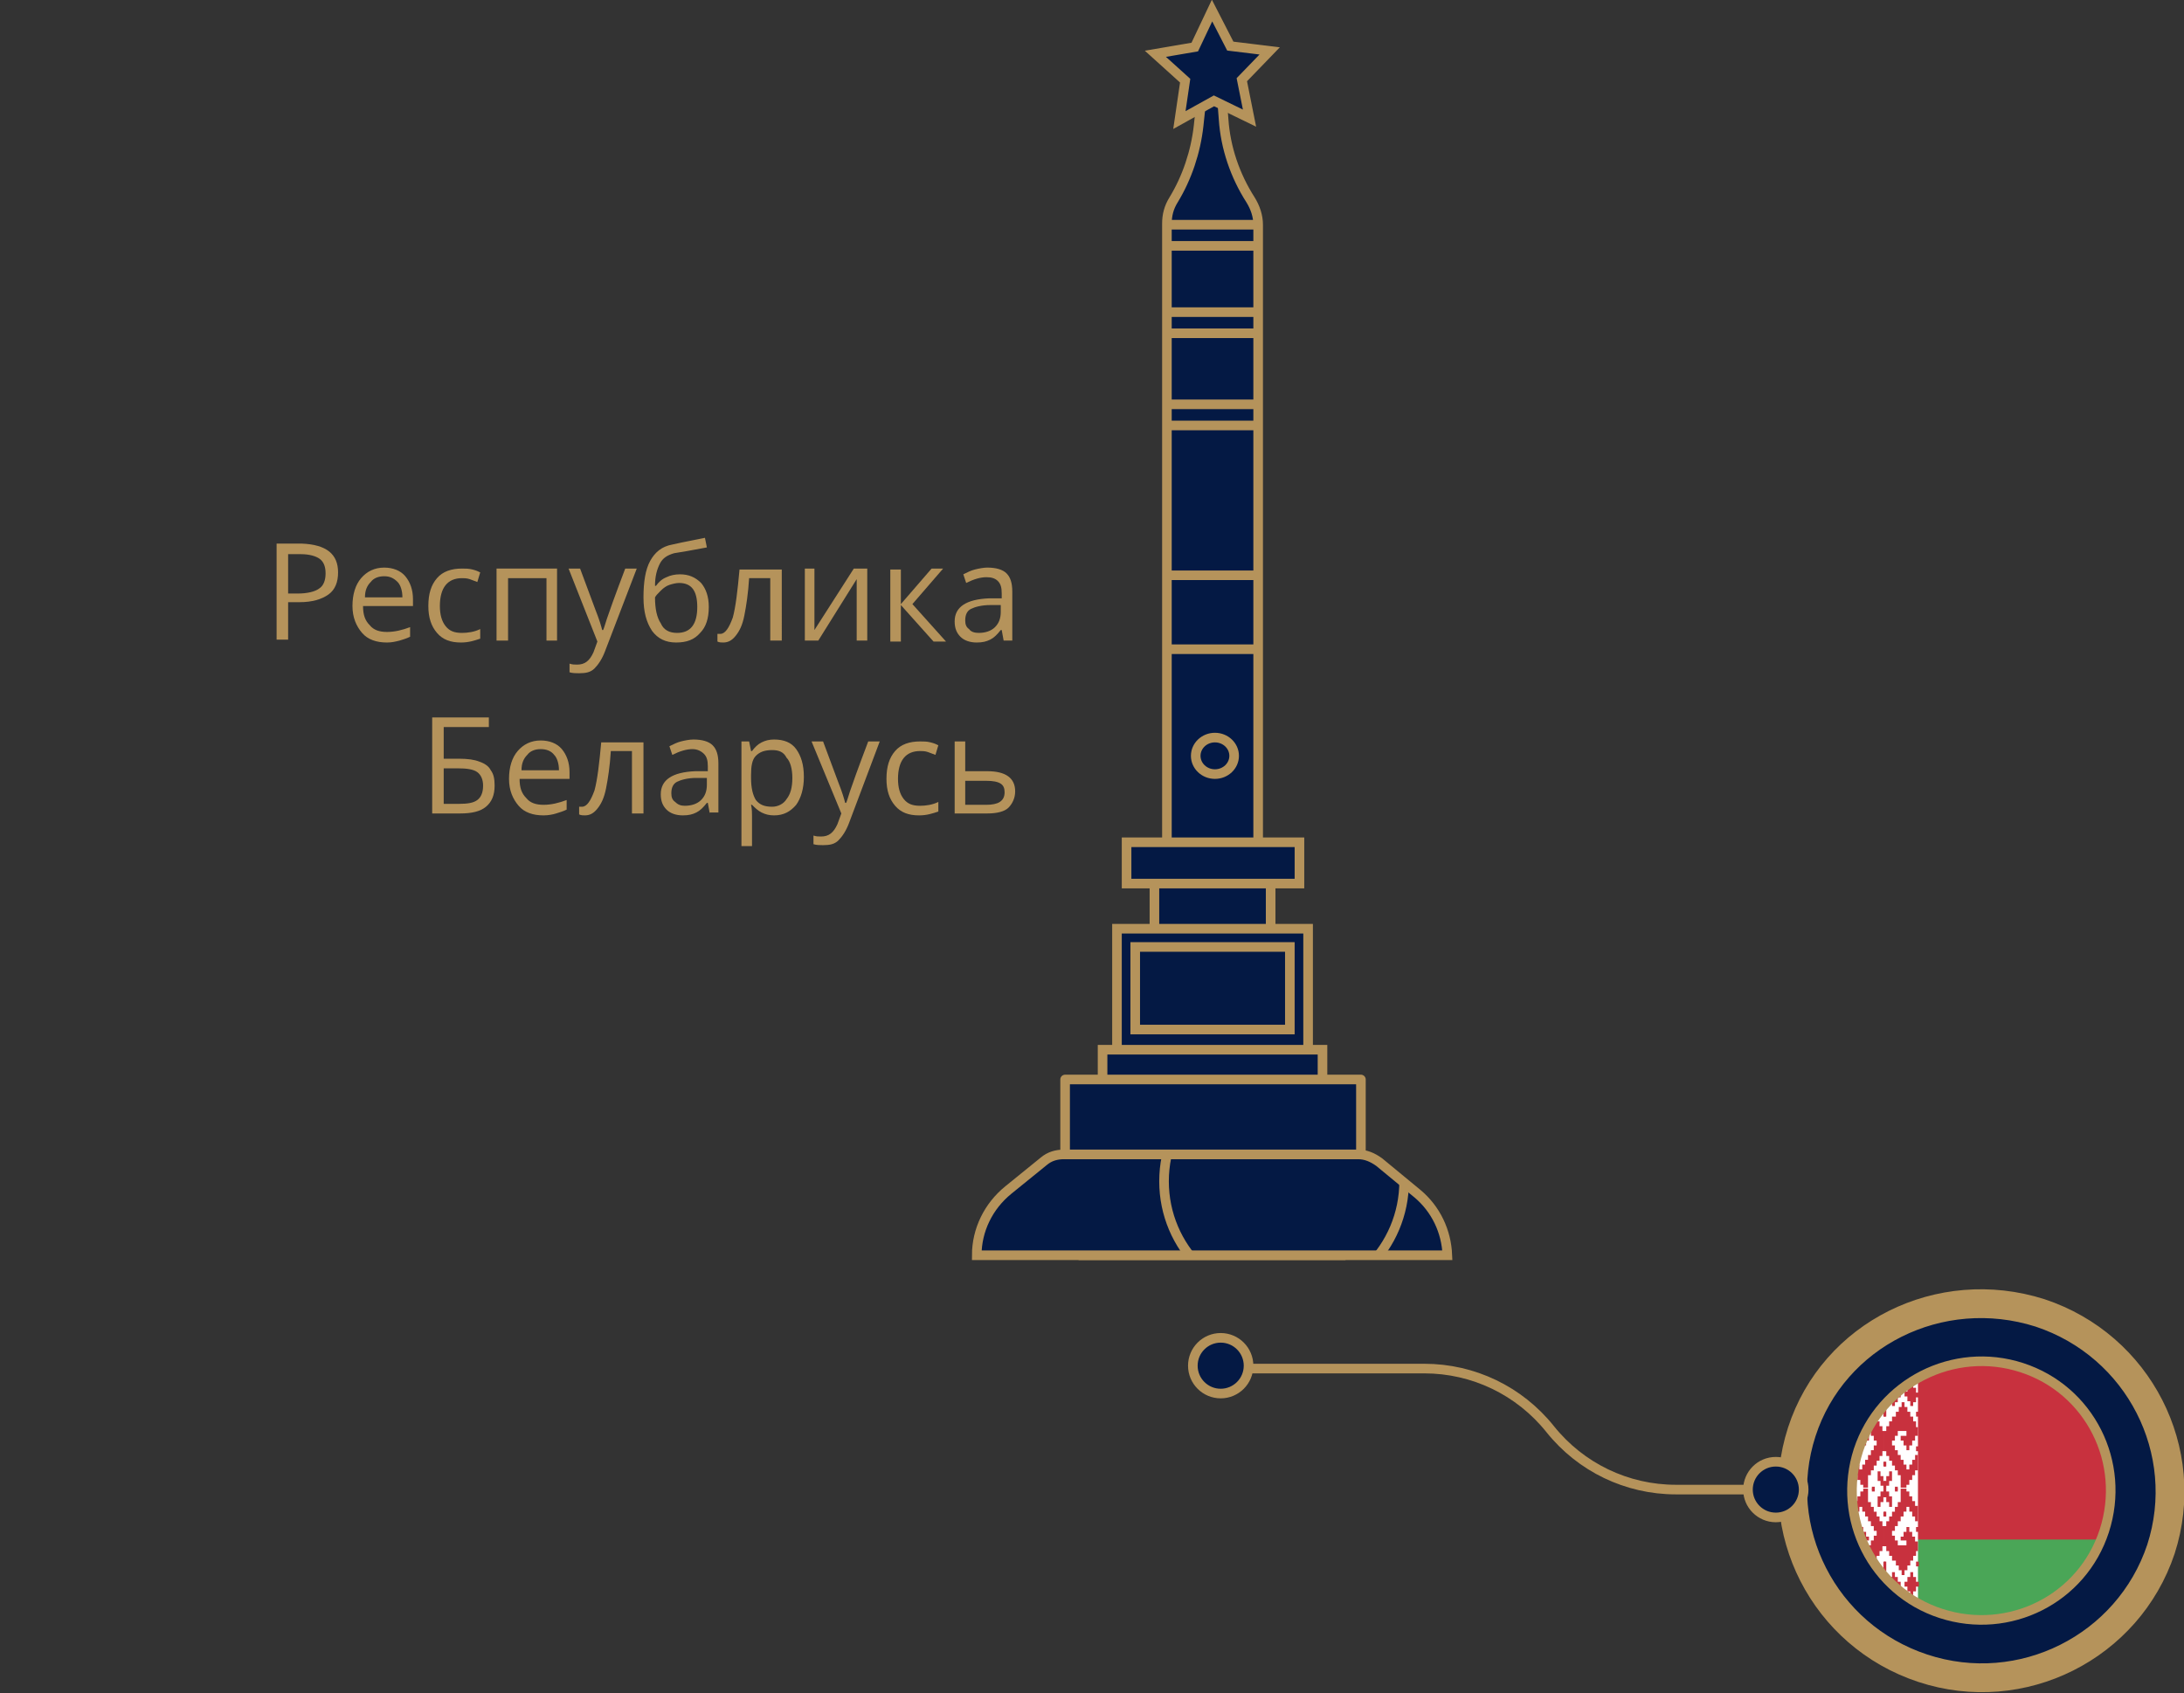 <?xml version="1.0" encoding="utf-8"?>
<!-- Generator: Adobe Illustrator 18.1.1, SVG Export Plug-In . SVG Version: 6.00 Build 0)  -->
<!DOCTYPE svg PUBLIC "-//W3C//DTD SVG 1.1//EN" "http://www.w3.org/Graphics/SVG/1.1/DTD/svg11.dtd">
<svg version="1.1" id="Layer_1" xmlns:x="http://ns.adobe.com/Extensibility/1.0/" xmlns:i="http://ns.adobe.com/AdobeIllustrator/10.0/" xmlns:graph="http://ns.adobe.com/Graphs/1.0/"
	 xmlns="http://www.w3.org/2000/svg" xmlns:xlink="http://www.w3.org/1999/xlink" x="0px" y="0px" viewBox="0 0 227.4 176.3"
	 enable-background="new 0 0 227.4 176.3" xml:space="preserve">
<rect x="0" y="0" width="227.4" height="176.3" fill="#333333" stroke="none"/>
<path fill="none" stroke="#B5935B" stroke-linejoin="round" stroke-miterlimit="10" d="M186.1,155.1h-11.6c-5.1,0-9.9-2.3-13.1-6.3
	v0c-3.2-4-8-6.3-13.1-6.3h-21.2"/>
<g>
	<g>
		<path fill="#B5935B" d="M35.2,59.6c0,1-0.3,1.8-1,2.3c-0.7,0.5-1.7,0.8-3,0.8H30v3.9h-1.2v-10h2.6C34,56.7,35.2,57.7,35.2,59.6z
			 M30,61.8h1c1,0,1.8-0.2,2.2-0.5c0.5-0.3,0.7-0.9,0.7-1.6c0-0.7-0.2-1.2-0.6-1.5c-0.4-0.3-1.1-0.5-2-0.5H30V61.8z"/>
		<path fill="#B5935B" d="M40.3,66.9c-1.1,0-2-0.3-2.6-1c-0.6-0.7-1-1.6-1-2.8c0-1.2,0.3-2.2,0.9-2.9s1.4-1.1,2.4-1.1
			c0.9,0,1.7,0.3,2.2,0.9c0.5,0.6,0.8,1.4,0.8,2.4v0.7h-5.2c0,0.9,0.2,1.5,0.7,2c0.4,0.5,1,0.7,1.8,0.7c0.8,0,1.6-0.2,2.4-0.5v1
			c-0.4,0.2-0.8,0.3-1.1,0.4C41.2,66.8,40.8,66.9,40.3,66.9z M40,60c-0.6,0-1.1,0.2-1.4,0.6c-0.4,0.4-0.6,0.9-0.6,1.6h3.9
			c0-0.7-0.2-1.3-0.5-1.6C41,60.2,40.6,60,40,60z"/>
		<path fill="#B5935B" d="M48,66.9c-1.1,0-1.9-0.3-2.5-1c-0.6-0.7-0.9-1.6-0.9-2.8c0-1.3,0.3-2.2,0.9-2.9c0.6-0.7,1.5-1,2.6-1
			c0.4,0,0.7,0,1.1,0.1c0.4,0.1,0.6,0.2,0.8,0.3l-0.3,1c-0.3-0.1-0.5-0.2-0.8-0.3c-0.3-0.1-0.6-0.1-0.8-0.1c-1.5,0-2.3,1-2.3,2.9
			c0,0.9,0.2,1.6,0.6,2.1c0.4,0.5,0.9,0.7,1.7,0.7c0.6,0,1.3-0.1,1.9-0.4v1C49.4,66.7,48.8,66.9,48,66.9z"/>
		<path fill="#B5935B" d="M52.8,66.7h-1.1v-7.5H58v7.5h-1.1v-6.5h-4V66.7z"/>
		<path fill="#B5935B" d="M59.2,59.2h1.2l1.6,4.3c0.4,1,0.6,1.7,0.7,2.1h0.1c0.1-0.2,0.2-0.6,0.4-1.2c0.2-0.6,0.8-2.3,1.9-5.2h1.2
			L63,67.8c-0.3,0.8-0.7,1.4-1.1,1.8c-0.4,0.4-0.9,0.5-1.6,0.5c-0.3,0-0.7,0-1-0.1v-0.9c0.3,0.1,0.5,0.1,0.8,0.1
			c0.8,0,1.3-0.4,1.7-1.3l0.4-1.1L59.2,59.2z"/>
		<path fill="#B5935B" d="M67,62.2c0-1.6,0.2-2.9,0.7-3.8c0.5-0.9,1.2-1.5,2.3-1.7c1.3-0.3,2.5-0.5,3.4-0.7l0.2,1
			c-1.6,0.3-2.7,0.5-3.4,0.6c-0.7,0.2-1.2,0.5-1.5,1.1c-0.3,0.6-0.5,1.3-0.5,2.3h0.1c0.3-0.4,0.6-0.7,1.1-0.9
			c0.4-0.2,0.9-0.3,1.4-0.3c0.9,0,1.6,0.3,2.2,0.9c0.5,0.6,0.8,1.4,0.8,2.5c0,1.2-0.3,2.1-0.9,2.7c-0.6,0.7-1.4,1-2.5,1
			c-1.1,0-1.9-0.4-2.5-1.2C67.3,64.8,67,63.7,67,62.2z M70.5,65.9c1.4,0,2.1-0.9,2.1-2.7c0-1.7-0.6-2.5-1.9-2.5
			c-0.3,0-0.7,0.1-1,0.2c-0.3,0.1-0.6,0.3-0.9,0.6s-0.5,0.5-0.6,0.7c0,1.2,0.2,2.1,0.6,2.7C69.1,65.6,69.7,65.9,70.5,65.9z"/>
		<path fill="#B5935B" d="M81.3,66.7h-1.1v-6.5h-2.2c-0.1,1.6-0.3,2.9-0.5,3.9c-0.2,1-0.5,1.6-0.9,2.1s-0.8,0.7-1.3,0.7
			c-0.2,0-0.4,0-0.6-0.1v-0.8c0.1,0,0.2,0,0.3,0c0.5,0,0.9-0.6,1.3-1.7c0.3-1.1,0.5-2.8,0.7-5h4.4V66.7z"/>
		<path fill="#B5935B" d="M84.8,59.2V64l0,1.2l0,0.4l4.1-6.4h1.4v7.5h-1.1v-4.6l0-0.9l0-0.9l-4,6.4h-1.4v-7.5H84.8z"/>
		<path fill="#B5935B" d="M97,59.2h1.2L95,62.9l3.5,3.9h-1.3l-3.4-3.8v3.8h-1.1v-7.5h1.1v3.6L97,59.2z"/>
		<path fill="#B5935B" d="M104.5,66.7l-0.2-1.1h-0.1c-0.4,0.5-0.7,0.8-1.1,1c-0.4,0.2-0.8,0.3-1.4,0.3c-0.7,0-1.3-0.2-1.7-0.6
			c-0.4-0.4-0.6-0.9-0.6-1.6c0-1.5,1.2-2.3,3.6-2.4l1.3,0v-0.5c0-0.6-0.1-1-0.4-1.3c-0.3-0.3-0.7-0.4-1.2-0.4
			c-0.6,0-1.3,0.2-2.1,0.6l-0.3-0.9c0.4-0.2,0.8-0.4,1.2-0.5c0.4-0.1,0.9-0.2,1.3-0.2c0.9,0,1.6,0.2,2,0.6s0.6,1,0.6,1.9v5.1H104.5z
			 M101.9,65.9c0.7,0,1.3-0.2,1.7-0.6s0.6-0.9,0.6-1.6V63l-1.1,0c-0.9,0-1.6,0.2-2,0.4c-0.4,0.2-0.6,0.6-0.6,1.2
			c0,0.4,0.1,0.7,0.4,0.9C101.1,65.8,101.5,65.9,101.9,65.9z"/>
		<path fill="#B5935B" d="M51.5,81.8c0,1-0.3,1.7-0.9,2.2c-0.6,0.5-1.5,0.7-2.7,0.7h-2.9v-10h5.9v1h-4.7V79h1.6
			c0.9,0,1.6,0.1,2.1,0.3c0.6,0.2,1,0.5,1.2,0.9C51.4,80.6,51.5,81.1,51.5,81.8z M46.2,83.7h1.6c0.9,0,1.5-0.1,1.9-0.4
			c0.4-0.3,0.6-0.8,0.6-1.5c0-0.6-0.2-1.1-0.6-1.4c-0.4-0.3-1.1-0.4-2.1-0.4h-1.4V83.7z"/>
		<path fill="#B5935B" d="M56.6,84.9c-1.1,0-2-0.3-2.6-1c-0.6-0.7-1-1.6-1-2.8c0-1.2,0.3-2.2,0.9-2.9s1.4-1.1,2.4-1.1
			c0.9,0,1.7,0.3,2.2,0.9c0.5,0.6,0.8,1.4,0.8,2.4v0.7h-5.2c0,0.9,0.2,1.5,0.7,2c0.4,0.5,1,0.7,1.8,0.7c0.8,0,1.6-0.2,2.4-0.5v1
			c-0.4,0.2-0.8,0.3-1.1,0.4C57.6,84.8,57.1,84.9,56.6,84.9z M56.3,78c-0.6,0-1.1,0.2-1.4,0.6c-0.4,0.4-0.6,0.9-0.6,1.6h3.9
			c0-0.7-0.2-1.3-0.5-1.6C57.4,78.2,56.9,78,56.3,78z"/>
		<path fill="#B5935B" d="M66.9,84.7h-1.1v-6.5h-2.2c-0.1,1.6-0.3,2.9-0.5,3.9s-0.5,1.6-0.9,2.1s-0.8,0.7-1.3,0.7
			c-0.2,0-0.4,0-0.6-0.1v-0.8c0.1,0,0.2,0,0.3,0c0.5,0,0.9-0.6,1.3-1.7c0.3-1.1,0.5-2.8,0.7-5h4.4V84.7z"/>
		<path fill="#B5935B" d="M73.9,84.7l-0.2-1.1h-0.1c-0.4,0.5-0.7,0.8-1.1,1c-0.4,0.2-0.8,0.3-1.4,0.3c-0.7,0-1.3-0.2-1.7-0.6
			c-0.4-0.4-0.6-0.9-0.6-1.6c0-1.5,1.2-2.3,3.6-2.4l1.3,0v-0.5c0-0.6-0.1-1-0.4-1.3C73,78.2,72.6,78,72.1,78c-0.6,0-1.3,0.2-2.1,0.6
			l-0.3-0.9c0.4-0.2,0.8-0.4,1.2-0.5c0.4-0.1,0.9-0.2,1.3-0.2c0.9,0,1.6,0.2,2,0.6s0.6,1,0.6,1.9v5.1H73.9z M71.3,83.9
			c0.7,0,1.3-0.2,1.7-0.6s0.6-0.9,0.6-1.6V81l-1.1,0c-0.9,0-1.6,0.2-2,0.4c-0.4,0.2-0.6,0.6-0.6,1.2c0,0.4,0.1,0.7,0.4,0.9
			C70.6,83.8,70.9,83.9,71.3,83.9z"/>
		<path fill="#B5935B" d="M80.6,84.9c-0.5,0-0.9-0.1-1.3-0.3c-0.4-0.2-0.7-0.5-1-0.8h-0.1c0.1,0.4,0.1,0.9,0.1,1.2v3.1h-1.1V77.2H78
			l0.2,1h0.1c0.3-0.4,0.6-0.7,1-0.9c0.4-0.2,0.8-0.3,1.3-0.3c1,0,1.8,0.3,2.3,1s0.8,1.6,0.8,2.9c0,1.2-0.3,2.2-0.8,2.9
			C82.3,84.5,81.6,84.9,80.6,84.9z M80.4,78.1c-0.8,0-1.3,0.2-1.7,0.6s-0.5,1.1-0.5,2V81c0,1.1,0.2,1.8,0.5,2.3
			c0.4,0.5,0.9,0.7,1.7,0.7c0.6,0,1.2-0.3,1.5-0.8c0.4-0.5,0.6-1.2,0.6-2.2c0-0.9-0.2-1.7-0.6-2.1C81.6,78.3,81.1,78.1,80.4,78.1z"
			/>
		<path fill="#B5935B" d="M84.5,77.2h1.2l1.6,4.3c0.4,1,0.6,1.7,0.7,2.1h0.1c0.1-0.2,0.2-0.6,0.4-1.2c0.2-0.6,0.8-2.3,1.9-5.2h1.2
			l-3.2,8.5c-0.3,0.8-0.7,1.4-1.1,1.8c-0.4,0.4-0.9,0.5-1.6,0.5c-0.3,0-0.7,0-1-0.1v-0.9c0.3,0.1,0.5,0.1,0.8,0.1
			c0.8,0,1.3-0.4,1.7-1.3l0.4-1.1L84.5,77.2z"/>
		<path fill="#B5935B" d="M95.7,84.9c-1.1,0-1.9-0.3-2.5-1c-0.6-0.7-0.9-1.6-0.9-2.8c0-1.3,0.3-2.2,0.9-2.9c0.6-0.7,1.5-1,2.6-1
			c0.4,0,0.7,0,1.1,0.1c0.4,0.1,0.6,0.2,0.8,0.3l-0.3,1c-0.3-0.1-0.5-0.2-0.8-0.3c-0.3-0.1-0.6-0.1-0.8-0.1c-1.5,0-2.3,1-2.3,2.9
			c0,0.9,0.2,1.6,0.6,2.1c0.4,0.5,0.9,0.7,1.7,0.7c0.6,0,1.3-0.1,1.9-0.4v1C97.1,84.7,96.5,84.9,95.7,84.9z"/>
		<path fill="#B5935B" d="M100.5,80.3h2.3c1.9,0,2.9,0.7,2.9,2.1c0,0.7-0.3,1.3-0.7,1.7s-1.2,0.6-2.2,0.6h-3.4v-7.5h1.1V80.3z
			 M100.5,81.3v2.5h2.2c0.6,0,1.1-0.1,1.4-0.3c0.3-0.2,0.5-0.5,0.5-1c0-0.4-0.1-0.7-0.4-0.9c-0.3-0.2-0.8-0.3-1.5-0.3H100.5z"/>
	</g>
</g>
<g>
	<g>
		<defs>
			<path id="XMLID_2304_" d="M131,88.6h-9.5V23.3c0-0.9,0.2-1.7,0.7-2.5l0,0c1.4-2.3,2.3-5,2.6-7.7l0.5-4.7l1.8,0.1l0.3,3.9
				c0.2,3,1.2,5.9,2.8,8.4l0,0c0.5,0.8,0.8,1.7,0.8,2.6V88.6z"/>
		</defs>
		<use xlink:href="#XMLID_2304_"  overflow="visible" fill="#041944"/>
		<clipPath id="XMLID_2_">
			<use xlink:href="#XMLID_2304_"  overflow="visible"/>
		</clipPath>
		
			<rect x="119.7" y="23.4" clip-path="url(#XMLID_2_)" fill="#041944" stroke="#B5935B" stroke-miterlimit="10" width="13.2" height="2.2"/>
		
			<rect x="120" y="32.5" clip-path="url(#XMLID_2_)" fill="#041944" stroke="#B5935B" stroke-miterlimit="10" width="12.8" height="2.2"/>
		
			<rect x="118.5" y="42.1" clip-path="url(#XMLID_2_)" fill="#041944" stroke="#B5935B" stroke-miterlimit="10" width="15.1" height="2.2"/>
		
			<rect x="118.5" y="59.9" clip-path="url(#XMLID_2_)" fill="#041944" stroke="#B5935B" stroke-miterlimit="10" width="15.8" height="7.7"/>
		
			<ellipse clip-path="url(#XMLID_2_)" fill="#041944" stroke="#B5935B" stroke-miterlimit="10" cx="126.5" cy="78.7" rx="2" ry="1.9"/>
		<use xlink:href="#XMLID_2304_"  overflow="visible" fill="none" stroke="#B5935B" stroke-miterlimit="10"/>
	</g>
	<rect x="120.2" y="89.6" fill="#041944" stroke="#B5935B" stroke-miterlimit="10" width="12.1" height="10.6"/>
	<rect x="116.3" y="96.7" fill="#041944" stroke="#B5935B" stroke-miterlimit="10" width="19.9" height="13"/>
	<rect x="114.8" y="109.3" fill="#041944" stroke="#B5935B" stroke-miterlimit="10" width="22.9" height="3.8"/>
	<rect x="112.8" y="126.4" fill="#041944" stroke="#B5935B" stroke-miterlimit="10" width="26.8" height="4.3"/>
	<g>
		<defs>
			<path id="XMLID_2303_" d="M150.7,130.7h-49l0,0c0-2.6,1.2-5.1,3.3-6.8l3.7-3c0.6-0.5,1.3-0.7,2.1-0.7h30.6c0.8,0,1.5,0.3,2.2,0.8
				l4,3.3C149.5,125.9,150.6,128.2,150.7,130.7L150.7,130.7z"/>
		</defs>
		<use xlink:href="#XMLID_2303_"  overflow="visible" fill="#041944"/>
		<clipPath id="XMLID_3_">
			<use xlink:href="#XMLID_2303_"  overflow="visible"/>
		</clipPath>
		<circle clip-path="url(#XMLID_3_)" fill="#041944" stroke="#B5935B" stroke-miterlimit="10" cx="133.7" cy="123" r="12.5"/>
		<use xlink:href="#XMLID_2303_"  overflow="visible" fill="none" stroke="#B5935B" stroke-miterlimit="10"/>
	</g>
	<rect x="117.3" y="87.7" fill="#041944" stroke="#B5935B" stroke-miterlimit="10" width="18" height="4.3"/>
	<rect x="118.2" y="98.6" fill="#041944" stroke="#B5935B" stroke-miterlimit="10" width="16.1" height="8.6"/>
	<polygon fill="#041944" stroke="#B5935B" stroke-miterlimit="10" points="130.1,12.3 126.4,10.5 122.8,12.5 123.4,8.4 120.3,5.6 
		124.4,4.9 126.2,1.1 128.1,4.8 132.2,5.3 129.3,8.3 	"/>
	
		<rect x="110.9" y="112.4" fill="#041944" stroke="#B5935B" stroke-linejoin="round" stroke-miterlimit="10" width="30.8" height="7.8"/>
</g>
<circle fill="#041944" stroke="#B5935B" stroke-linejoin="round" stroke-miterlimit="10" cx="127.1" cy="142.2" r="2.9"/>
<g>
	<path fill="#041944" stroke="#B5935B" stroke-width="3" stroke-linejoin="round" stroke-miterlimit="10" d="M212.4,136.7
		c10.3,3.4,15.9,14.4,12.6,24.6c-3.4,10.2-14.5,15.8-24.8,12.4s-15.9-14.4-12.6-24.6C190.9,138.9,202,133.4,212.4,136.7z"/>
	<g>
		<defs>
			<path id="XMLID_210_" d="M210.5,142.4c7.1,2.3,10.9,9.9,8.6,17c-2.3,7.1-9.9,10.9-17,8.6c-7.1-2.3-10.9-9.9-8.6-17
				C195.8,144,203.4,140.1,210.5,142.4z"/>
		</defs>
		<use xlink:href="#XMLID_210_"  overflow="visible" fill="#041944"/>
		<clipPath id="XMLID_4_">
			<use xlink:href="#XMLID_210_"  overflow="visible"/>
		</clipPath>
		<g clip-path="url(#XMLID_4_)">
			<rect x="192.7" y="139.2" fill="#C8313E" width="63.3" height="31.7"/>
			<rect x="192.7" y="160.3" fill="#4AA657" width="29.2" height="10.6"/>
			<rect x="192.7" y="139.2" fill="#FFFFFF" width="7" height="31.7"/>
			<path fill="#C8313E" d="M194,139.2h0.9v0.5h0.3v0.5h0.3v0.5h0.3v0.5h0.3v0.5h-0.3v0.5h-0.3v0.5h-0.3v0.5h-0.3v0.5h-0.3v0.5h-0.3
				v-0.5H194v-0.5h-0.3v-0.5h-0.3v-0.5H193v-0.5h-0.3v-0.5h0.3v-0.5h0.3v-0.5h0.3v-0.5h0.3V139.2z M194.3,140.3h0.3v0.5h0.3v0.5h0.3
				v0.5h-0.3v0.5h-0.3v0.5h-0.3v-0.5H194v-0.5h-0.3v-0.5h0.3v-0.5h0.3V140.3z M194.3,141.3h0.3v0.5h-0.3V141.3z M192.7,139.7h0.3
				v0.5h-0.3V139.7z M192.7,142.8h0.3v0.5h-0.3V142.8z M196.1,139.2h0.2v1h-0.2V139.2z M196.1,142.8h0.2v1h-0.2V142.8z M193.3,143.9
				h0.3v0.5h0.3v0.5h0.3v0.5H194v0.5h-0.3v0.5h-0.3V146H193v-0.5h-0.3v-0.5h0.3v-0.5h0.3V143.9z M193.3,144.9h0.3v0.5h-0.3V144.9z
				 M195.2,143.9h0.3v0.5h0.3v0.5h0.3v0.5h-0.3v0.5h-0.3v0.5h-0.3V146h-0.3v-0.5h-0.3v-0.5h0.3v-0.5h0.3V143.9z M195.2,144.9h0.3
				v0.5h-0.3V144.9z M192.7,147h0.3v0.5h-0.3V147z M196.1,146.5h0.2v1h-0.2V146.5z"/>
			<path fill="#C8313E" d="M192.7,148.6h0.3V148h0.3v-0.5h0.3V147h0.3v-0.5h0.3V146h0.3v0.5h0.3v0.5h0.3v0.5h0.3v0.5h0.3v0.5h0.3
				v0.5h0.2v2.1h-0.2v0.5h-0.3v0.5h-0.3v0.5h-0.3v0.5h-0.3v0.5h-0.3v1.3H194v-0.3h-0.3v-0.5h-0.3v-0.5H193v-0.5h-0.3v-1.6h0.3v0.5
				h0.3v0.5h0.3v0.5h0.3v-0.5h0.3v-0.5h0.3v-0.5h0.3v-0.5h0.3v-0.5h0.3v-0.5h-0.3v-0.5h-0.3v-0.5H194v0.5h0.6v0.5h-0.3v0.5H194v0.5
				h-0.3v-0.5h-0.3v-0.5H193v-0.5h-0.3V148.6z M192.7,150.6h0.3v0.5h-0.3V150.6z M196.1,152.2h0.2v0.5h-0.2V152.2z M195.5,153.2h0.3
				v0.5h0.3v0.5h0.2v0.8h-0.2v-0.3h-0.3v-0.5h-0.3V153.2z M194.9,154.8h0.3v0.3h-0.3V154.8z"/>
			<path fill="#C8313E" d="M198.5,139.2h-0.9v0.5h-0.3v0.5H197v0.5h-0.3v0.5h-0.3v0.5h0.3v0.5h0.3v0.5h0.3v0.5h0.3v0.5h0.3v0.5h0.3
				v-0.5h0.3v-0.5h0.3v-0.5h0.3v-0.5h0.3v-0.5h0.3v-0.5h-0.3v-0.5h-0.3v-0.5h-0.3v-0.5h-0.3V139.2z M198.2,140.3h-0.3v0.5h-0.3v0.5
				h-0.3v0.5h0.3v0.5h0.3v0.5h0.3v-0.5h0.3v-0.5h0.3v-0.5h-0.3v-0.5h-0.3V140.3z M198.2,141.3h-0.3v0.5h0.3V141.3z M199.8,139.7
				h-0.3v0.5h0.3V139.7z M199.8,142.8h-0.3v0.5h0.3V142.8z M196.4,139.2h-0.2v1h0.2V139.2z M196.4,142.8h-0.2v1h0.2V142.8z
				 M199.2,143.9h-0.3v0.5h-0.3v0.5h-0.3v0.5h0.3v0.5h0.3v0.5h0.3V146h0.3v-0.5h0.3v-0.5h-0.3v-0.5h-0.3V143.9z M199.2,144.9h-0.3
				v0.5h0.3V144.9z M197.3,143.9H197v0.5h-0.3v0.5h-0.3v0.5h0.3v0.5h0.3v0.5h0.3V146h0.3v-0.5h0.3v-0.5h-0.3v-0.5h-0.3V143.9z
				 M197.3,144.9H197v0.5h0.3V144.9z M199.8,147h-0.3v0.5h0.3V147z M196.4,146.5h-0.2v1h0.2V146.5z"/>
			<path fill="#C8313E" d="M199.8,148.6h-0.3V148h-0.3v-0.5h-0.3V147h-0.3v-0.5h-0.3V146h-0.3v0.5h-0.3v0.5h-0.3v0.5H197v0.5h-0.3
				v0.5h-0.3v0.5h-0.2v2.1h0.2v0.5h0.3v0.5h0.3v0.5h0.3v0.5h0.3v0.5h0.3v1.3h0.6v-0.3h0.3v-0.5h0.3v-0.5h0.3v-0.5h0.3v-1.6h-0.3v0.5
				h-0.3v0.5h-0.3v0.5h-0.3v-0.5h-0.3v-0.5h-0.3v-0.5h-0.3v-0.5h-0.3v-0.5H197v-0.5h0.3v-0.5h0.3v-0.5h0.9v0.5h-0.6v0.5h0.3v0.5h0.3
				v0.5h0.3v-0.5h0.3v-0.5h0.3v-0.5h0.3V148.6z M199.8,150.6h-0.3v0.5h0.3V150.6z M196.4,152.2h-0.2v0.5h0.2V152.2z M197,153.2h-0.3
				v0.5h-0.3v0.5h-0.2v0.8h0.2v-0.3h0.3v-0.5h0.3V153.2z M197.6,154.8h-0.3v0.3h0.3V154.8z"/>
			<path fill="#C8313E" d="M194,170.9h0.9v-0.5h0.3v-0.5h0.3v-0.5h0.3v-0.5h0.3v-0.5h-0.3v-0.5h-0.3v-0.5h-0.3v-0.5h-0.3v-0.5h-0.3
				v-0.5h-0.3v0.5H194v0.5h-0.3v0.5h-0.3v0.5H193v0.5h-0.3v0.5h0.3v0.5h0.3v0.5h0.3v0.5h0.3V170.9z M194.3,169.8h0.3v-0.5h0.3v-0.5
				h0.3v-0.5h-0.3v-0.5h-0.3v-0.5h-0.3v0.5H194v0.5h-0.3v0.5h0.3v0.5h0.3V169.8z M194.3,168.8h0.3v-0.5h-0.3V168.8z M192.7,170.4
				h0.3v-0.5h-0.3V170.4z M192.7,167.2h0.3v-0.5h-0.3V167.2z M196.1,170.9h0.2v-1h-0.2V170.9z M196.1,167.2h0.2v-1h-0.2V167.2z
				 M193.3,166.2h0.3v-0.5h0.3v-0.5h0.3v-0.5H194v-0.5h-0.3v-0.5h-0.3v0.5H193v0.5h-0.3v0.5h0.3v0.5h0.3V166.2z M193.3,165.2h0.3
				v-0.5h-0.3V165.2z M195.2,166.2h0.3v-0.5h0.3v-0.5h0.3v-0.5h-0.3v-0.5h-0.3v-0.5h-0.3v0.5h-0.3v0.5h-0.3v0.5h0.3v0.5h0.3V166.2z
				 M195.2,165.2h0.3v-0.5h-0.3V165.2z M192.7,163.1h0.3v-0.5h-0.3V163.1z M196.1,163.6h0.2v-1h-0.2V163.6z"/>
			<path fill="#C8313E" d="M192.7,161.5h0.3v0.5h0.3v0.5h0.3v0.5h0.3v0.5h0.3v0.5h0.3v-0.5h0.3v-0.5h0.3v-0.5h0.3v-0.5h0.3v-0.5h0.3
				V161h0.2v-2.1h-0.2v-0.5h-0.3v-0.5h-0.3v-0.5h-0.3v-0.5h-0.3v-0.5h-0.3V155H194v0.3h-0.3v0.5h-0.3v0.5H193v0.5h-0.3v1.6h0.3v-0.5
				h0.3v-0.5h0.3v-0.5h0.3v0.5h0.3v0.5h0.3v0.5h0.3v0.5h0.3v0.5h0.3v0.5h-0.3v0.5h-0.3v0.5H194v-0.5h0.6V160h-0.3v-0.5H194v-0.5
				h-0.3v0.5h-0.3v0.5H193v0.5h-0.3V161.5z M192.7,159.5h0.3v-0.5h-0.3V159.5z M196.1,157.9h0.2v-0.5h-0.2V157.9z M195.5,156.9h0.3
				v-0.5h0.3v-0.5h0.2V155h-0.2v0.3h-0.3v0.5h-0.3V156.9z M194.9,155.3h0.3V155h-0.3V155.3z"/>
			<path fill="#C8313E" d="M198.5,170.9h-0.9v-0.5h-0.3v-0.5H197v-0.5h-0.3v-0.5h-0.3v-0.5h0.3v-0.5h0.3v-0.5h0.3v-0.5h0.3v-0.5h0.3
				v-0.5h0.3v0.5h0.3v0.5h0.3v0.5h0.3v0.5h0.3v0.5h0.3v0.5h-0.3v0.5h-0.3v0.5h-0.3v0.5h-0.3V170.9z M198.2,169.8h-0.3v-0.5h-0.3
				v-0.5h-0.3v-0.5h0.3v-0.5h0.3v-0.5h0.3v0.5h0.3v0.5h0.3v0.5h-0.3v0.5h-0.3V169.8z M198.2,168.8h-0.3v-0.5h0.3V168.8z
				 M199.8,170.4h-0.3v-0.5h0.3V170.4z M199.8,167.2h-0.3v-0.5h0.3V167.2z M196.4,170.9h-0.2v-1h0.2V170.9z M196.4,167.2h-0.2v-1
				h0.2V167.2z M199.2,166.2h-0.3v-0.5h-0.3v-0.5h-0.3v-0.5h0.3v-0.5h0.3v-0.5h0.3v0.5h0.3v0.5h0.3v0.5h-0.3v0.5h-0.3V166.2z
				 M199.2,165.2h-0.3v-0.5h0.3V165.2z M197.3,166.2H197v-0.5h-0.3v-0.5h-0.3v-0.5h0.3v-0.5h0.3v-0.5h0.3v0.5h0.3v0.5h0.3v0.5h-0.3
				v0.5h-0.3V166.2z M197.3,165.2H197v-0.5h0.3V165.2z M199.8,163.1h-0.3v-0.5h0.3V163.1z M196.4,163.6h-0.2v-1h0.2V163.6z"/>
			<path fill="#C8313E" d="M199.8,161.5h-0.3v0.5h-0.3v0.5h-0.3v0.5h-0.3v0.5h-0.3v0.5h-0.3v-0.5h-0.3v-0.5h-0.3v-0.5H197v-0.5h-0.3
				v-0.5h-0.3V161h-0.2v-2.1h0.2v-0.5h0.3v-0.5h0.3v-0.5h0.3v-0.5h0.3v-0.5h0.3V155h0.6v0.3h0.3v0.5h0.3v0.5h0.3v0.5h0.3v1.6h-0.3
				v-0.5h-0.3v-0.5h-0.3v-0.5h-0.3v0.5h-0.3v0.5h-0.3v0.5h-0.3v0.5h-0.3v0.5H197v0.5h0.3v0.5h0.3v0.5h0.9v-0.5h-0.6V160h0.3v-0.5
				h0.3v-0.5h0.3v0.5h0.3v0.5h0.3v0.5h0.3V161.5z M199.8,159.5h-0.3v-0.5h0.3V159.5z M196.4,157.9h-0.2v-0.5h0.2V157.9z M197,156.9
				h-0.3v-0.5h-0.3v-0.5h-0.2V155h0.2v0.3h0.3v0.5h0.3V156.9z M197.6,155.3h-0.3V155h0.3V155.3z"/>
		</g>
		
			<use xlink:href="#XMLID_210_"  overflow="visible" fill="none" stroke="#B5935B" stroke-linejoin="round" stroke-miterlimit="10"/>
	</g>
</g>
<circle fill="#041944" stroke="#B5935B" stroke-linejoin="round" stroke-miterlimit="10" cx="184.9" cy="155.1" r="2.9"/>
</svg>
